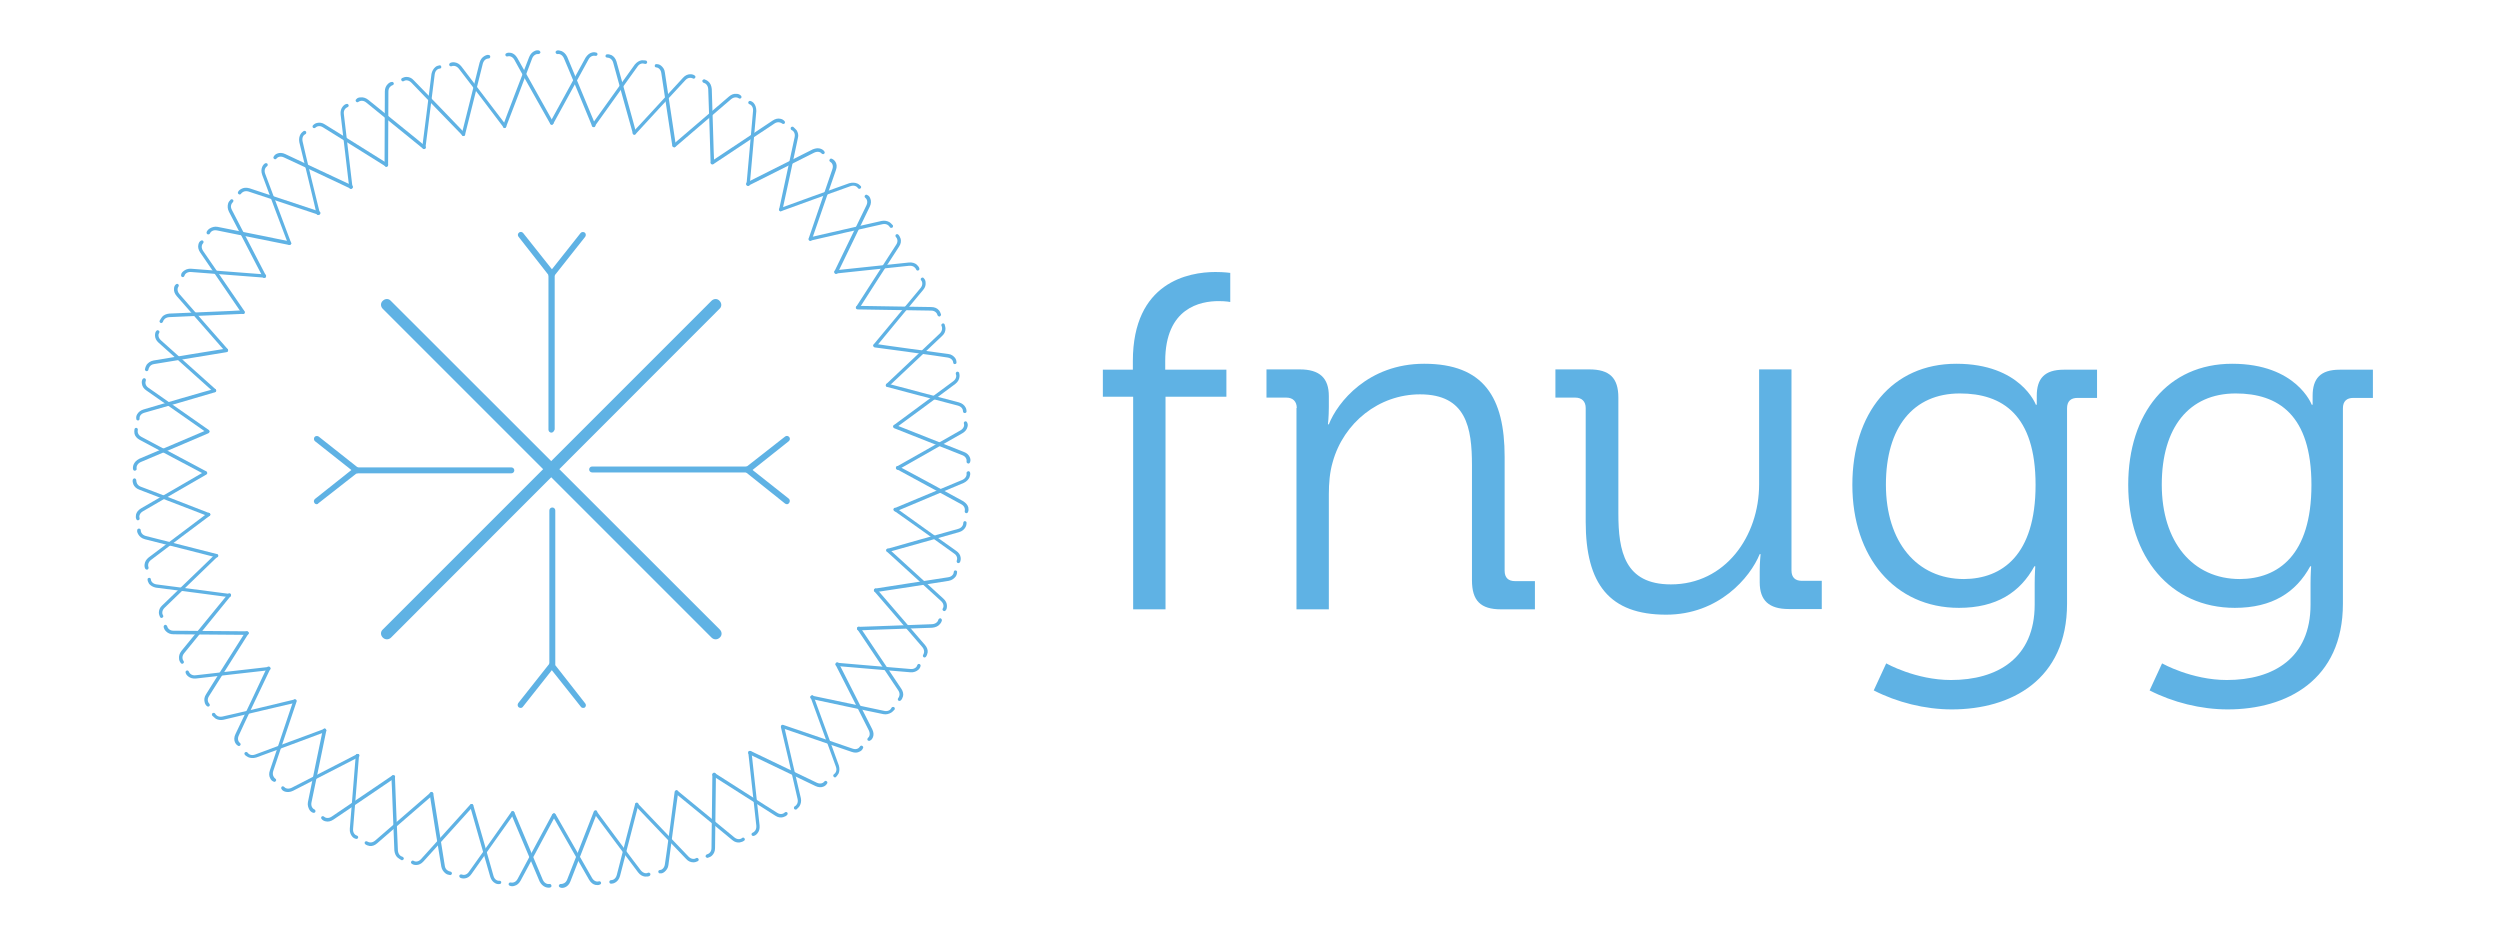 <?xml version="1.0" encoding="utf-8"?>
<!-- Generator: Adobe Illustrator 18.0.0, SVG Export Plug-In . SVG Version: 6.00 Build 0)  -->
<!DOCTYPE svg PUBLIC "-//W3C//DTD SVG 1.1//EN" "http://www.w3.org/Graphics/SVG/1.1/DTD/svg11.dtd">
<svg version="1.1" id="Layer_1" xmlns="http://www.w3.org/2000/svg" xmlns:xlink="http://www.w3.org/1999/xlink" x="0px" y="0px"
	 width="841.9px" height="313.9px" viewBox="0 0 841.9 313.9" enable-background="new 0 0 841.9 313.9" xml:space="preserve">
<g>
	<path fill="#5FB2E4" d="M381.5,133.6h-10.1v-9.1h10.1v-2.9c0-26.6,18.8-30,27.8-30c3,0,5,0.3,5,0.3v9.8c0,0-1.4-0.3-3.9-0.3
		c-6.1,0-18,2.2-18,20.2v2.9H413v9.1h-20.5v71.6h-10.9V133.6z"/>
	<path fill="#5FB2E4" d="M436.7,137.4c0-2.2-1.3-3.5-3.5-3.5h-6.7v-9.5h11.2c6.7,0,9.8,2.9,9.8,9v3.7c0,3.2-0.3,5.8-0.3,5.8h0.3
		c2.9-7.4,13.2-20.4,32.1-20.4c20.1,0,27.1,11.4,27.1,31.3v38.4c0,2.4,1.3,3.5,3.5,3.5h6.7v9.5h-11.4c-6.9,0-9.8-2.9-9.8-9.8v-38.7
		c0-12.7-1.9-23.9-17.5-23.9c-13.8,0-25.7,9.5-29.4,22.8c-1,3.4-1.3,7.1-1.3,10.9v38.7h-10.9V137.4z"/>
	<path fill="#5FB2E4" d="M534,137.4c0-2.2-1.3-3.5-3.5-3.5h-6.7v-9.5h11.4c6.9,0,9.8,2.9,9.8,9.5v39c0,12.7,2.1,23.9,17.7,23.9
		c18.3,0,29.7-16.2,29.7-33.7v-38.7h10.9v67.7c0,2.4,1.3,3.5,3.5,3.5h6.7v9.5h-11.1c-6.7,0-9.8-2.9-9.8-9v-3.7
		c0-3.2,0.3-5.8,0.3-5.8h-0.3c-3.2,7.9-13.8,20.4-31.5,20.4c-19.1,0-27.1-10.3-27.1-31.3V137.4z"/>
	<path fill="#5FB2E4" d="M658.8,122.5c21.7,0,26.8,13.8,26.8,13.8h0.3c0,0,0-1.4,0-3c0-5.8,2.6-8.8,9.1-8.8h11.2v9.5h-6.6
		c-2.2,0-3.5,1.1-3.5,3.5v65.8c0,25.7-18.9,35.6-38.8,35.6c-9.1,0-18.5-2.4-26.3-6.4l4.2-9.1c0,0,9.9,5.6,21.8,5.6
		c15.7,0,28.2-7.4,28.2-25.4v-7.1c0-3,0.2-5.8,0.2-5.8h-0.3c-4.8,8.8-12.8,14-25.4,14c-21.7,0-35.9-17.2-35.9-41.4
		S637.2,122.5,658.8,122.5z M685.5,163.3c0-23.6-11.2-30.8-25.5-30.8c-15.7,0-24.9,11.4-24.9,30.7c0,19.3,10.4,31.8,26.3,31.8
		C674.2,194.9,685.5,187,685.5,163.3z"/>
	<path fill="#5FB2E4" d="M751.7,122.5c21.7,0,26.8,13.8,26.8,13.8h0.3c0,0,0-1.4,0-3c0-5.8,2.6-8.8,9.1-8.8h11.2v9.5h-6.6
		c-2.2,0-3.5,1.1-3.5,3.5v65.8c0,25.7-18.9,35.6-38.8,35.6c-9.1,0-18.5-2.4-26.3-6.4l4.2-9.1c0,0,9.9,5.6,21.8,5.6
		c15.7,0,28.2-7.4,28.2-25.4v-7.1c0-3,0.2-5.8,0.2-5.8h-0.3c-4.8,8.8-12.8,14-25.4,14c-21.7,0-35.9-17.2-35.9-41.4
		S730.1,122.5,751.7,122.5z M778.4,163.3c0-23.6-11.2-30.8-25.5-30.8c-15.7,0-24.9,11.4-24.9,30.7c0,19.3,10.4,31.8,26.3,31.8
		C767.2,194.9,778.4,187,778.4,163.3z"/>
</g>
<g>
	<g>
		<g>
			<g>
				<path fill="#5FB2E4" d="M130.3,215.3c-0.5,0-1-0.2-1.4-0.6c-0.8-0.8-0.8-2,0-2.7l110.7-110.7c0.8-0.8,2-0.8,2.7,0
					c0.8,0.8,0.8,2,0,2.7L131.7,214.7C131.3,215.1,130.8,215.3,130.3,215.3z"/>
			</g>
			<g>
				<path fill="#5FB2E4" d="M241,215.3c-0.5,0-1-0.2-1.4-0.6L128.9,104c-0.8-0.8-0.8-2,0-2.7c0.8-0.8,2-0.8,2.7,0L242.4,212
					c0.8,0.8,0.8,2,0,2.7C242,215.1,241.5,215.3,241,215.3z"/>
			</g>
			<g>
				<g>
					<path fill="#5FB2E4" d="M185.7,145.7c-0.5,0-1-0.4-1-1V92.6l-10.1-12.9c-0.3-0.4-0.3-1,0.2-1.4c0.4-0.3,1-0.3,1.4,0.2
						l10.4,13.1c0.1,0.2,0.2,0.4,0.2,0.6v52.4C186.6,145.2,186.2,145.7,185.7,145.7z"/>
				</g>
				<g>
					<path fill="#5FB2E4" d="M185.7,93.5c-0.2,0-0.4-0.1-0.6-0.2c-0.4-0.3-0.5-0.9-0.2-1.4l10.6-13.4c0.3-0.4,0.9-0.5,1.4-0.2
						c0.4,0.3,0.5,0.9,0.2,1.4l-10.6,13.4C186.3,93.4,186,93.5,185.7,93.5z"/>
				</g>
			</g>
			<g>
				<g>
					<path fill="#5FB2E4" d="M196.4,238.4c-0.3,0-0.6-0.1-0.8-0.4l-10.4-13.1c-0.1-0.2-0.2-0.4-0.2-0.6v-52.4c0-0.5,0.4-1,1-1
						c0.5,0,1,0.4,1,1V224l10.1,12.9c0.3,0.4,0.3,1-0.2,1.4C196.8,238.3,196.6,238.4,196.4,238.4z"/>
				</g>
				<g>
					<path fill="#5FB2E4" d="M175.3,238.4c-0.2,0-0.4-0.1-0.6-0.2c-0.4-0.3-0.5-0.9-0.2-1.4l10.6-13.4c0.3-0.4,0.9-0.5,1.4-0.2
						c0.4,0.3,0.5,0.9,0.2,1.4L176.1,238C175.9,238.3,175.6,238.4,175.3,238.4z"/>
				</g>
			</g>
			<g>
				<g>
					<path fill="#5FB2E4" d="M106.7,169.8c-0.3,0-0.6-0.1-0.8-0.4c-0.3-0.4-0.3-1,0.2-1.4l13.1-10.4c0.2-0.1,0.4-0.2,0.6-0.2h52.4
						c0.5,0,1,0.4,1,1c0,0.5-0.4,1-1,1h-52.1l-12.9,10.1C107.1,169.7,106.9,169.8,106.7,169.8z"/>
				</g>
				<g>
					<path fill="#5FB2E4" d="M120.1,159.4c-0.2,0-0.4-0.1-0.6-0.2l-13.4-10.6c-0.4-0.3-0.5-0.9-0.2-1.4c0.3-0.4,0.9-0.5,1.4-0.2
						l13.4,10.6c0.4,0.3,0.5,0.9,0.2,1.4C120.7,159.3,120.4,159.4,120.1,159.4z"/>
				</g>
			</g>
			<g>
				<g>
					<path fill="#5FB2E4" d="M251.8,159.1h-52.4c-0.5,0-1-0.4-1-1c0-0.5,0.4-1,1-1h52.1l12.9-10.1c0.4-0.3,1-0.3,1.4,0.2
						c0.3,0.4,0.3,1-0.2,1.4l-13.1,10.4C252.3,159,252.1,159.1,251.8,159.1z"/>
				</g>
				<g>
					<path fill="#5FB2E4" d="M265,169.8c-0.2,0-0.4-0.1-0.6-0.2L251,158.9c-0.4-0.3-0.5-0.9-0.2-1.4c0.3-0.4,0.9-0.5,1.4-0.2
						l13.4,10.6c0.4,0.3,0.5,0.9,0.2,1.4C265.5,169.7,265.3,169.8,265,169.8z"/>
				</g>
			</g>
		</g>
		<g>
			<g>
				<g>
					<path fill="#5FB2E4" d="M172.1,17.8c0.8,0.2,1.5,0.7,2.1,1.7c0.8,1.4,12,21.4,12.1,21.6c0.2,0.3,0.1,0.6-0.2,0.8
						c-0.3,0.2-0.6,0.1-0.8-0.2c-0.1-0.2-11.4-20.2-12.1-21.6c-0.7-1.2-1.8-1.3-2.3-1.1c-0.3,0.1-0.6-0.1-0.7-0.4
						c-0.1-0.3,0.1-0.6,0.4-0.7C171,17.7,171.6,17.7,172.1,17.8z"/>
				</g>
				<g>
					<path fill="#5FB2E4" d="M199.3,17.7c-0.8,0.2-1.5,0.8-2.1,1.7c-0.8,1.4-11.8,21.5-11.9,21.7c-0.2,0.3-0.1,0.6,0.2,0.8
						c0.3,0.2,0.6,0.1,0.8-0.2c0.1-0.2,11.1-20.3,11.9-21.7c0.7-1.3,1.8-1.3,2.3-1.2c0.3,0.1,0.6-0.1,0.7-0.4
						c0.1-0.3-0.1-0.6-0.4-0.7C200.4,17.6,199.9,17.5,199.3,17.7z"/>
				</g>
			</g>
			<g>
				<g>
					<path fill="#5FB2E4" d="M189.1,17.2c0.7,0.3,1.4,0.9,1.9,1.9c0.6,1.5,9.4,22.7,9.5,22.9c0.1,0.3,0,0.6-0.3,0.8
						c-0.3,0.1-0.6,0-0.8-0.3c-0.1-0.2-8.8-21.4-9.5-22.9c-0.6-1.3-1.6-1.5-2.1-1.4c-0.3,0.1-0.6-0.2-0.7-0.5
						c-0.1-0.3,0.2-0.6,0.5-0.7C188,16.9,188.5,17,189.1,17.2z"/>
				</g>
				<g>
					<path fill="#5FB2E4" d="M216.1,20.3c-0.8,0.1-1.6,0.6-2.3,1.4c-0.9,1.3-14.3,19.9-14.4,20.1c-0.2,0.3-0.1,0.6,0.1,0.8
						c0.3,0.2,0.6,0.1,0.8-0.1c0.1-0.2,13.5-18.8,14.4-20.1c0.8-1.2,1.9-1.1,2.4-0.9c0.3,0.1,0.6,0,0.8-0.3c0.1-0.3,0-0.6-0.3-0.8
						C217.2,20.3,216.6,20.3,216.1,20.3z"/>
				</g>
			</g>
			<g>
				<g>
					<path fill="#5FB2E4" d="M206,18.6c0.7,0.4,1.3,1.1,1.6,2.1c0.4,1.5,6.6,23.6,6.6,23.9c0.1,0.3-0.1,0.6-0.4,0.7
						c-0.3,0.1-0.6-0.1-0.7-0.4c-0.1-0.2-6.2-22.3-6.6-23.8c-0.4-1.4-1.5-1.7-2-1.7c-0.3,0-0.6-0.2-0.6-0.5c0-0.3,0.2-0.6,0.5-0.6
						C204.9,18.2,205.5,18.4,206,18.6z"/>
				</g>
				<g>
					<path fill="#5FB2E4" d="M232.4,25c-0.8,0-1.7,0.4-2.4,1.2c-1.1,1.2-16.6,18.1-16.8,18.2c-0.2,0.2-0.2,0.6,0,0.8
						c0.2,0.2,0.6,0.2,0.8,0c0.2-0.2,15.7-17.1,16.8-18.2c1-1.1,2.1-0.8,2.5-0.6c0.3,0.2,0.6,0.1,0.8-0.2c0.2-0.3,0.1-0.6-0.2-0.8
						C233.5,25.1,233,25,232.4,25z"/>
				</g>
			</g>
			<g>
				<g>
					<path fill="#5FB2E4" d="M222.6,22.1c0.6,0.5,1.2,1.2,1.3,2.3c0.2,1.6,3.7,24.2,3.7,24.5c0,0.3-0.2,0.6-0.5,0.7
						c-0.3,0-0.6-0.2-0.7-0.5c0-0.2-3.5-22.9-3.7-24.5c-0.2-1.4-1.2-1.9-1.7-1.9c-0.3,0-0.6-0.3-0.5-0.6c0-0.3,0.3-0.6,0.6-0.5
						C221.6,21.6,222.1,21.7,222.6,22.1z"/>
				</g>
				<g>
					<path fill="#5FB2E4" d="M248,31.6c-0.8-0.1-1.7,0.2-2.5,0.9c-1.2,1-18.6,15.9-18.8,16.1c-0.2,0.2-0.3,0.6-0.1,0.8
						c0.2,0.2,0.6,0.3,0.8,0.1c0.2-0.2,17.6-15.1,18.8-16.1c1.1-0.9,2.2-0.6,2.6-0.3c0.3,0.2,0.6,0.1,0.8-0.1
						c0.2-0.3,0.1-0.6-0.1-0.8C249.1,31.8,248.6,31.6,248,31.6z"/>
				</g>
			</g>
			<g>
				<g>
					<path fill="#5FB2E4" d="M238.6,27.5c0.6,0.5,1,1.4,1.1,2.5c0.1,1.6,0.7,24.5,0.8,24.7c0,0.3-0.2,0.6-0.6,0.6
						c-0.3,0-0.6-0.2-0.6-0.6c0-0.2-0.7-23.2-0.8-24.7c-0.1-1.4-1-2-1.5-2.1c-0.3-0.1-0.5-0.4-0.5-0.7c0.1-0.3,0.4-0.5,0.7-0.5
						C237.7,26.9,238.2,27.1,238.6,27.5z"/>
				</g>
				<g>
					<path fill="#5FB2E4" d="M262.8,40c-0.8-0.2-1.7,0-2.6,0.6c-1.3,0.9-20.4,13.6-20.6,13.7c-0.3,0.2-0.3,0.5-0.2,0.8
						c0.2,0.3,0.5,0.3,0.8,0.2c0.2-0.1,19.3-12.8,20.6-13.7c1.2-0.8,2.2-0.3,2.6,0c0.2,0.2,0.6,0.2,0.8,0c0.2-0.2,0.2-0.6,0-0.8
						C263.8,40.3,263.3,40.1,262.8,40z"/>
				</g>
			</g>
			<g>
				<g>
					<path fill="#5FB2E4" d="M253.9,34.8c0.5,0.6,0.8,1.5,0.8,2.6c-0.1,1.6-2.2,24.4-2.2,24.7c0,0.3-0.3,0.6-0.6,0.5
						c-0.3,0-0.6-0.3-0.5-0.6c0-0.2,2.1-23.1,2.2-24.7c0.1-1.4-0.8-2.1-1.2-2.2c-0.3-0.1-0.5-0.4-0.4-0.7c0.1-0.3,0.4-0.5,0.7-0.4
						C253.1,34.1,253.6,34.4,253.9,34.8z"/>
				</g>
				<g>
					<path fill="#5FB2E4" d="M276.4,50.1c-0.8-0.3-1.7-0.2-2.7,0.2c-1.4,0.7-21.9,11-22.1,11.1c-0.3,0.1-0.4,0.5-0.3,0.8
						c0.1,0.3,0.5,0.4,0.8,0.3c0.2-0.1,20.7-10.4,22.1-11.1c1.3-0.6,2.2-0.1,2.5,0.3c0.2,0.2,0.6,0.3,0.8,0.1
						c0.3-0.2,0.3-0.6,0.1-0.8C277.4,50.6,276.9,50.3,276.4,50.1z"/>
				</g>
			</g>
			<g>
				<g>
					<path fill="#5FB2E4" d="M268.3,43.9c0.4,0.7,0.7,1.6,0.4,2.6c-0.3,1.6-5.1,24-5.2,24.2c-0.1,0.3-0.4,0.5-0.7,0.4
						c-0.3-0.1-0.5-0.4-0.4-0.7c0-0.2,4.9-22.7,5.2-24.2c0.3-1.4-0.5-2.2-1-2.4c-0.3-0.1-0.4-0.5-0.3-0.8c0.1-0.3,0.5-0.4,0.8-0.3
						C267.5,43.1,267.9,43.4,268.3,43.9z"/>
				</g>
				<g>
					<path fill="#5FB2E4" d="M288.7,61.8c-0.7-0.3-1.6-0.4-2.7-0.1c-1.5,0.5-23.1,8.3-23.3,8.4c-0.3,0.1-0.5,0.4-0.3,0.7
						c0.1,0.3,0.4,0.5,0.7,0.3c0.2-0.1,21.8-7.9,23.3-8.4c1.4-0.5,2.2,0.2,2.5,0.6c0.2,0.3,0.5,0.4,0.8,0.2c0.3-0.2,0.4-0.5,0.2-0.8
						C289.6,62.4,289.2,62,288.7,61.8z"/>
				</g>
			</g>
			<g>
				<g>
					<path fill="#5FB2E4" d="M281.4,54.6c0.4,0.7,0.5,1.6,0.1,2.7c-0.5,1.5-8,23.2-8.1,23.4c-0.1,0.3-0.4,0.5-0.7,0.4
						c-0.3-0.1-0.5-0.4-0.4-0.7c0.1-0.2,7.5-21.9,8-23.4c0.5-1.4-0.2-2.2-0.7-2.5c-0.3-0.2-0.4-0.5-0.2-0.8c0.2-0.3,0.5-0.4,0.8-0.2
						C280.7,53.7,281.1,54.1,281.4,54.6z"/>
				</g>
				<g>
					<path fill="#5FB2E4" d="M299.5,74.8c-0.7-0.4-1.6-0.6-2.6-0.4c-1.6,0.3-23.9,5.5-24.1,5.5c-0.3,0.1-0.5,0.4-0.4,0.7
						c0.1,0.3,0.4,0.5,0.7,0.4c0.2-0.1,22.6-5.2,24.1-5.5c1.4-0.3,2.2,0.5,2.4,0.9c0.1,0.3,0.5,0.4,0.8,0.3c0.3-0.1,0.4-0.5,0.3-0.8
						C300.4,75.6,300,75.1,299.5,74.8z"/>
				</g>
			</g>
			<g>
				<g>
					<path fill="#5FB2E4" d="M293.1,66.9c0.3,0.7,0.3,1.7-0.2,2.7c-0.7,1.4-10.7,22.1-10.8,22.3c-0.1,0.3-0.5,0.4-0.8,0.3
						c-0.3-0.1-0.4-0.5-0.3-0.8c0.1-0.2,10.1-20.8,10.8-22.3c0.6-1.3,0-2.2-0.4-2.5c-0.3-0.2-0.3-0.6-0.1-0.8
						c0.2-0.3,0.6-0.3,0.8-0.1C292.6,65.9,292.9,66.3,293.1,66.9z"/>
				</g>
				<g>
					<path fill="#5FB2E4" d="M308.7,89.1c-0.6-0.5-1.5-0.8-2.6-0.7c-1.6,0.2-24.4,2.6-24.6,2.6c-0.3,0-0.6,0.3-0.5,0.6
						c0,0.3,0.3,0.5,0.6,0.5c0.2,0,23-2.4,24.6-2.6c1.4-0.1,2.1,0.7,2.3,1.2c0.1,0.3,0.4,0.5,0.7,0.4c0.3-0.1,0.5-0.4,0.4-0.7
						C309.5,89.9,309.1,89.5,308.7,89.1z"/>
				</g>
			</g>
			<g>
				<g>
					<path fill="#5FB2E4" d="M303.3,80.4c0.2,0.8,0.1,1.7-0.5,2.6c-0.9,1.3-13.3,20.6-13.4,20.8c-0.2,0.3-0.5,0.3-0.8,0.2
						c-0.3-0.2-0.3-0.5-0.2-0.8c0.1-0.2,12.6-19.5,13.4-20.8c0.8-1.2,0.3-2.2-0.1-2.6c-0.2-0.2-0.2-0.6,0-0.8c0.2-0.2,0.6-0.2,0.8,0
						C302.9,79.4,303.1,79.9,303.3,80.4z"/>
				</g>
				<g>
					<path fill="#5FB2E4" d="M316.1,104.4c-0.5-0.6-1.4-1-2.5-1c-1.6,0-24.5-0.4-24.8-0.4c-0.3,0-0.6,0.3-0.6,0.6
						c0,0.3,0.3,0.6,0.6,0.6c0.2,0,23.2,0.4,24.8,0.4c1.4,0,2,1,2.1,1.5c0.1,0.3,0.4,0.5,0.7,0.5c0.3-0.1,0.5-0.4,0.5-0.7
						C316.7,105.3,316.5,104.8,316.1,104.4z"/>
				</g>
			</g>
			<g>
				<g>
					<path fill="#5FB2E4" d="M311.7,95.1c0.1,0.8-0.1,1.7-0.8,2.5c-1,1.2-15.7,18.9-15.8,19.1c-0.2,0.2-0.6,0.3-0.8,0.1
						c-0.2-0.2-0.3-0.6-0.1-0.8c0.2-0.2,14.8-17.8,15.8-19c0.9-1.1,0.6-2.2,0.2-2.6c-0.2-0.2-0.2-0.6,0.1-0.8
						c0.3-0.2,0.6-0.2,0.8,0.1C311.5,94.1,311.7,94.6,311.7,95.1z"/>
				</g>
				<g>
					<path fill="#5FB2E4" d="M321.6,120.5c-0.5-0.6-1.2-1.2-2.3-1.3c-1.6-0.2-24.3-3.3-24.5-3.4c-0.3,0-0.6,0.2-0.7,0.5
						c0,0.3,0.2,0.6,0.5,0.7c0.2,0,23,3.1,24.5,3.4c1.4,0.2,1.9,1.2,1.9,1.7c0,0.3,0.3,0.6,0.6,0.5c0.3,0,0.6-0.3,0.5-0.6
						C322.1,121.4,321.9,120.9,321.6,120.5z"/>
				</g>
			</g>
			<g>
				<g>
					<path fill="#5FB2E4" d="M318.4,110.7c0,0.8-0.3,1.7-1.1,2.4c-1.1,1.1-17.8,16.8-18,17c-0.2,0.2-0.6,0.2-0.8,0
						c-0.2-0.2-0.2-0.6,0-0.8c0.2-0.2,16.8-15.9,18-17c1-1,0.8-2.1,0.6-2.5c-0.2-0.3-0.1-0.6,0.2-0.8c0.3-0.2,0.6-0.1,0.8,0.2
						C318.2,109.6,318.4,110.2,318.4,110.7z"/>
				</g>
				<g>
					<path fill="#5FB2E4" d="M325.1,137.1c-0.4-0.7-1.1-1.3-2.2-1.6c-1.5-0.4-23.7-6.2-23.9-6.3c-0.3-0.1-0.6,0.1-0.7,0.4
						c-0.1,0.3,0.1,0.6,0.4,0.7c0.2,0.1,22.4,5.9,23.9,6.3c1.4,0.4,1.7,1.4,1.7,1.9c0,0.3,0.2,0.6,0.6,0.6c0.3,0,0.6-0.2,0.6-0.6
						C325.5,138.1,325.4,137.6,325.1,137.1z"/>
				</g>
			</g>
			<g>
				<g>
					<path fill="#5FB2E4" d="M323.1,127c-0.1,0.8-0.5,1.6-1.4,2.3c-1.3,1-19.7,14.6-19.9,14.7c-0.3,0.2-0.6,0.1-0.8-0.1
						c-0.2-0.3-0.1-0.6,0.1-0.8c0.2-0.1,18.6-13.8,19.9-14.7c1.2-0.9,1.1-2,0.9-2.4c-0.1-0.3,0-0.6,0.3-0.8c0.3-0.1,0.6,0,0.8,0.3
						C323.1,125.9,323.2,126.5,323.1,127z"/>
				</g>
				<g>
					<path fill="#5FB2E4" d="M326.6,154c-0.3-0.7-0.9-1.4-2-1.8c-1.5-0.6-22.8-9-23-9.1c-0.3-0.1-0.6,0-0.8,0.3
						c-0.1,0.3,0,0.6,0.3,0.8c0.2,0.1,21.5,8.5,23,9.1c1.3,0.5,1.5,1.6,1.4,2.1c-0.1,0.3,0.2,0.6,0.5,0.7c0.3,0.1,0.6-0.2,0.7-0.5
						C326.9,155,326.8,154.5,326.6,154z"/>
				</g>
			</g>
			<g>
				<g>
					<path fill="#5FB2E4" d="M325.8,143.8c-0.2,0.8-0.7,1.5-1.7,2.1c-1.4,0.8-21.3,12.1-21.5,12.2c-0.3,0.2-0.6,0.1-0.8-0.2
						c-0.2-0.3-0.1-0.6,0.2-0.8c0.2-0.1,20.2-11.4,21.5-12.2c1.2-0.7,1.3-1.8,1.1-2.3c-0.1-0.3,0.1-0.6,0.4-0.7
						c0.3-0.1,0.6,0.1,0.7,0.4C325.9,142.7,326,143.2,325.8,143.8z"/>
				</g>
				<g>
					<path fill="#5FB2E4" d="M326.1,170.9c-0.2-0.8-0.8-1.5-1.7-2.1c-1.4-0.8-21.5-11.7-21.8-11.8c-0.3-0.2-0.6,0-0.8,0.2
						c-0.2,0.3,0,0.6,0.2,0.8c0.2,0.1,20.4,11.1,21.7,11.8c1.3,0.7,1.3,1.8,1.2,2.3c-0.1,0.3,0.1,0.6,0.4,0.7
						c0.3,0.1,0.6-0.1,0.7-0.4C326.2,172,326.2,171.5,326.1,170.9z"/>
				</g>
			</g>
			<g>
				<g>
					<path fill="#5FB2E4" d="M326.5,160.7c-0.3,0.7-0.9,1.4-1.9,1.9c-1.5,0.6-22.6,9.5-22.8,9.6c-0.3,0.1-0.6,0-0.8-0.3
						c-0.1-0.3,0-0.6,0.3-0.8c0.2-0.1,21.4-8.9,22.8-9.5c1.3-0.6,1.5-1.7,1.4-2.2c-0.1-0.3,0.2-0.6,0.5-0.7c0.3-0.1,0.6,0.1,0.7,0.5
						C326.8,159.6,326.7,160.2,326.5,160.7z"/>
				</g>
				<g>
					<path fill="#5FB2E4" d="M323.5,187.7c-0.1-0.8-0.6-1.6-1.5-2.2c-1.3-0.9-20-14.2-20.2-14.4c-0.3-0.2-0.6-0.1-0.8,0.1
						c-0.2,0.3-0.1,0.6,0.1,0.8c0.2,0.1,18.9,13.4,20.2,14.4c1.2,0.8,1.1,1.9,0.9,2.4c-0.1,0.3,0,0.6,0.3,0.8c0.3,0.1,0.6,0,0.8-0.3
						C323.5,188.8,323.6,188.3,323.5,187.7z"/>
				</g>
			</g>
			<g>
				<g>
					<path fill="#5FB2E4" d="M325.1,177.6c-0.4,0.7-1.1,1.3-2.1,1.6c-1.5,0.4-23.6,6.7-23.8,6.7c-0.3,0.1-0.6-0.1-0.7-0.4
						c-0.1-0.3,0.1-0.6,0.4-0.7c0.2-0.1,22.3-6.3,23.8-6.7c1.4-0.4,1.7-1.5,1.7-2c0-0.3,0.2-0.6,0.5-0.6c0.3,0,0.6,0.2,0.6,0.5
						C325.5,176.6,325.4,177.1,325.1,177.6z"/>
				</g>
				<g>
					<path fill="#5FB2E4" d="M318.9,204c0-0.8-0.4-1.7-1.2-2.4c-1.2-1.1-18.1-16.5-18.3-16.7c-0.2-0.2-0.6-0.2-0.8,0
						c-0.2,0.2-0.2,0.6,0,0.8c0.2,0.2,17.1,15.6,18.3,16.7c1.1,1,0.9,2.1,0.6,2.5c-0.2,0.3-0.1,0.6,0.2,0.8c0.3,0.2,0.6,0.1,0.8-0.2
						C318.8,205.2,318.9,204.6,318.9,204z"/>
				</g>
			</g>
			<g>
				<g>
					<path fill="#5FB2E4" d="M321.8,194.2c-0.5,0.6-1.2,1.2-2.3,1.4c-1.6,0.3-24.2,3.8-24.5,3.8c-0.3,0-0.6-0.2-0.7-0.5
						c0-0.3,0.2-0.6,0.5-0.7c0.2,0,22.9-3.6,24.5-3.8c1.4-0.2,1.9-1.2,1.9-1.8c0-0.3,0.3-0.6,0.6-0.5c0.3,0,0.6,0.3,0.5,0.6
						C322.3,193.2,322.1,193.8,321.8,194.2z"/>
				</g>
				<g>
					<path fill="#5FB2E4" d="M312.4,219.7c0.1-0.8-0.2-1.7-0.9-2.5c-1-1.2-16-18.6-16.2-18.8c-0.2-0.2-0.6-0.3-0.8-0.1
						c-0.2,0.2-0.3,0.6-0.1,0.8c0.2,0.2,15.1,17.5,16.2,18.8c0.9,1.1,0.6,2.1,0.3,2.6c-0.2,0.3-0.1,0.6,0.1,0.8
						c0.3,0.2,0.6,0.1,0.8-0.1C312.1,220.8,312.3,220.3,312.4,219.7z"/>
				</g>
			</g>
			<g>
				<g>
					<path fill="#5FB2E4" d="M316.4,210.3c-0.5,0.6-1.4,1-2.5,1.1c-1.6,0.1-24.5,0.8-24.7,0.9c-0.3,0-0.6-0.2-0.6-0.6
						c0-0.3,0.2-0.6,0.6-0.6c0.2,0,23.2-0.8,24.7-0.9c1.4-0.1,2-1,2.1-1.5c0.1-0.3,0.4-0.5,0.7-0.5c0.3,0.1,0.5,0.4,0.5,0.7
						C317.1,209.4,316.8,209.9,316.4,210.3z"/>
				</g>
				<g>
					<path fill="#5FB2E4" d="M304.1,234.5c0.2-0.8,0-1.7-0.6-2.6c-0.9-1.3-13.7-20.4-13.8-20.6c-0.2-0.3-0.5-0.3-0.8-0.2
						c-0.3,0.2-0.3,0.5-0.2,0.8c0.1,0.2,12.9,19.2,13.8,20.6c0.8,1.2,0.3,2.2,0,2.6c-0.2,0.2-0.2,0.6,0,0.8c0.2,0.2,0.6,0.2,0.8,0
						C303.7,235.6,303.9,235.1,304.1,234.5z"/>
				</g>
			</g>
			<g>
				<g>
					<path fill="#5FB2E4" d="M309.2,225.6c-0.6,0.5-1.5,0.9-2.6,0.8c-1.6-0.1-24.4-2.1-24.7-2.1c-0.3,0-0.6-0.3-0.5-0.6
						c0-0.3,0.3-0.6,0.6-0.5c0.2,0,23.1,2,24.7,2.1c1.4,0.1,2.1-0.8,2.2-1.3c0.1-0.3,0.4-0.5,0.7-0.4c0.3,0.1,0.5,0.4,0.4,0.7
						C309.9,224.8,309.6,225.3,309.2,225.6z"/>
				</g>
				<g>
					<path fill="#5FB2E4" d="M294,248.2c0.3-0.8,0.2-1.7-0.3-2.7c-0.7-1.4-11.1-21.9-11.2-22.1c-0.1-0.3-0.5-0.4-0.8-0.3
						c-0.3,0.1-0.4,0.5-0.3,0.8c0.1,0.2,10.5,20.6,11.2,22.1c0.6,1.3,0.1,2.2-0.3,2.5c-0.2,0.2-0.3,0.6-0.1,0.8
						c0.2,0.2,0.6,0.3,0.8,0.1C293.5,249.2,293.8,248.7,294,248.2z"/>
				</g>
			</g>
			<g>
				<g>
					<path fill="#5FB2E4" d="M300.1,240c-0.7,0.4-1.6,0.7-2.6,0.5c-1.6-0.3-24-5-24.2-5.1c-0.3-0.1-0.5-0.4-0.4-0.7
						c0.1-0.3,0.4-0.5,0.7-0.4c0.2,0,22.7,4.8,24.2,5.1c1.4,0.3,2.2-0.5,2.4-1c0.1-0.3,0.5-0.4,0.8-0.3c0.3,0.1,0.4,0.5,0.3,0.8
						C301,239.2,300.6,239.7,300.1,240z"/>
				</g>
				<g>
					<path fill="#5FB2E4" d="M282.4,260.5c0.3-0.7,0.4-1.6,0.1-2.7c-0.5-1.5-8.4-23-8.5-23.3c-0.1-0.3-0.4-0.5-0.7-0.3
						c-0.3,0.1-0.5,0.4-0.3,0.7c0.1,0.2,7.9,21.8,8.5,23.3c0.5,1.4-0.2,2.2-0.6,2.5c-0.3,0.2-0.4,0.5-0.2,0.8
						c0.2,0.3,0.5,0.4,0.8,0.2C281.7,261.5,282.1,261,282.4,260.5z"/>
				</g>
			</g>
			<g>
				<g>
					<path fill="#5FB2E4" d="M289.5,253.1c-0.7,0.4-1.6,0.5-2.7,0.1c-1.5-0.5-23.2-7.9-23.4-8c-0.3-0.1-0.5-0.4-0.4-0.7
						c0.1-0.3,0.4-0.5,0.7-0.4c0.2,0.1,21.9,7.5,23.4,8c1.4,0.5,2.2-0.2,2.5-0.7c0.2-0.3,0.5-0.4,0.8-0.2c0.3,0.2,0.4,0.5,0.2,0.8
						C290.4,252.5,290,252.9,289.5,253.1z"/>
				</g>
				<g>
					<path fill="#5FB2E4" d="M269.3,271.4c0.4-0.7,0.6-1.6,0.4-2.6c-0.4-1.6-5.6-23.9-5.6-24.1c-0.1-0.3-0.4-0.5-0.7-0.4
						c-0.3,0.1-0.5,0.4-0.4,0.7c0.1,0.2,5.3,22.6,5.6,24.1c0.3,1.4-0.5,2.2-0.9,2.4c-0.3,0.1-0.4,0.5-0.3,0.8
						c0.1,0.3,0.5,0.4,0.8,0.3C268.6,272.2,269,271.9,269.3,271.4z"/>
				</g>
			</g>
			<g>
				<g>
					<path fill="#5FB2E4" d="M277.3,264.9c-0.7,0.3-1.7,0.3-2.7-0.2c-1.4-0.7-22.1-10.6-22.3-10.7c-0.3-0.1-0.4-0.5-0.3-0.8
						c0.1-0.3,0.5-0.4,0.8-0.3c0.2,0.1,20.9,10,22.3,10.7c1.3,0.6,2.2,0,2.5-0.4c0.2-0.3,0.6-0.3,0.8-0.1c0.3,0.2,0.3,0.6,0.1,0.8
						C278.2,264.4,277.8,264.7,277.3,264.9z"/>
				</g>
				<g>
					<path fill="#5FB2E4" d="M255.1,280.6c0.5-0.6,0.8-1.5,0.7-2.6c-0.2-1.6-2.7-24.4-2.7-24.6c0-0.3-0.3-0.5-0.6-0.5
						c-0.3,0-0.5,0.3-0.5,0.6c0,0.2,2.5,23,2.7,24.6c0.1,1.4-0.7,2.1-1.2,2.3c-0.3,0.1-0.5,0.4-0.4,0.7c0.1,0.3,0.4,0.5,0.7,0.4
						C254.3,281.4,254.7,281.1,255.1,280.6z"/>
				</g>
			</g>
			<g>
				<g>
					<path fill="#5FB2E4" d="M263.7,275.2c-0.8,0.2-1.7,0.1-2.6-0.5c-1.3-0.8-20.7-13.2-20.9-13.3c-0.3-0.2-0.4-0.5-0.2-0.8
						c0.2-0.3,0.5-0.3,0.8-0.2c0.2,0.1,19.5,12.5,20.9,13.3c1.2,0.8,2.2,0.3,2.6-0.1c0.2-0.2,0.6-0.2,0.8,0c0.2,0.2,0.2,0.6,0,0.8
						C264.8,274.8,264.3,275,263.7,275.2z"/>
				</g>
				<g>
					<path fill="#5FB2E4" d="M239.8,288.1c0.6-0.6,1-1.4,1-2.5c0-1.6,0.3-24.5,0.3-24.8c0-0.3-0.3-0.6-0.6-0.6
						c-0.3,0-0.6,0.3-0.6,0.6c0,0.2-0.3,23.2-0.3,24.8c0,1.4-1,2-1.5,2.1c-0.3,0.1-0.5,0.4-0.5,0.7c0.1,0.3,0.4,0.5,0.7,0.5
						C238.9,288.7,239.4,288.5,239.8,288.1z"/>
				</g>
			</g>
			<g>
				<g>
					<path fill="#5FB2E4" d="M249.1,283.7c-0.8,0.1-1.7-0.1-2.5-0.8c-1.2-1-18.9-15.6-19.1-15.7c-0.2-0.2-0.3-0.6-0.1-0.8
						c0.2-0.2,0.6-0.3,0.8-0.1c0.2,0.2,17.9,14.7,19.1,15.7c1.1,0.9,2.2,0.6,2.6,0.2c0.2-0.2,0.6-0.2,0.8,0.1
						c0.2,0.3,0.2,0.6-0.1,0.8C250.2,283.4,249.7,283.6,249.1,283.7z"/>
				</g>
				<g>
					<path fill="#5FB2E4" d="M223.8,293.6c0.6-0.5,1.2-1.3,1.3-2.3c0.2-1.6,3.2-24.3,3.3-24.5c0-0.3-0.2-0.6-0.5-0.7
						c-0.3,0-0.6,0.2-0.7,0.5c0,0.2-3,23-3.3,24.5c-0.2,1.4-1.2,1.9-1.7,1.9c-0.3,0-0.6,0.3-0.5,0.6c0,0.3,0.3,0.6,0.6,0.5
						C222.8,294.2,223.3,294,223.8,293.6z"/>
				</g>
			</g>
			<g>
				<g>
					<path fill="#5FB2E4" d="M233.5,290.4c-0.8,0-1.7-0.3-2.4-1.1c-1.1-1.1-16.9-17.7-17.1-17.9c-0.2-0.2-0.2-0.6,0-0.8
						c0.2-0.2,0.6-0.2,0.8,0c0.2,0.2,16,16.8,17.1,17.9c1,1,2.1,0.8,2.5,0.5c0.3-0.2,0.6-0.1,0.8,0.2c0.2,0.3,0.1,0.6-0.2,0.8
						C234.6,290.2,234.1,290.4,233.5,290.4z"/>
				</g>
				<g>
					<path fill="#5FB2E4" d="M207.2,297.2c0.7-0.4,1.3-1.1,1.6-2.2c0.4-1.5,6.1-23.7,6.2-24c0.1-0.3-0.1-0.6-0.4-0.7
						c-0.3-0.1-0.6,0.1-0.7,0.4c-0.1,0.2-5.8,22.4-6.2,24c-0.4,1.4-1.4,1.7-1.9,1.7c-0.3,0-0.6,0.2-0.6,0.6c0,0.3,0.2,0.6,0.6,0.6
						C206.2,297.6,206.7,297.5,207.2,297.2z"/>
				</g>
			</g>
			<g>
				<g>
					<path fill="#5FB2E4" d="M217.2,295.2c-0.8-0.1-1.6-0.5-2.3-1.4c-1-1.3-14.7-19.6-14.8-19.8c-0.2-0.3-0.1-0.6,0.1-0.8
						c0.3-0.2,0.6-0.1,0.8,0.1c0.1,0.2,13.8,18.6,14.8,19.8c0.9,1.1,2,1.1,2.4,0.8c0.3-0.1,0.6,0,0.8,0.3c0.1,0.3,0,0.6-0.3,0.8
						C218.4,295.2,217.8,295.2,217.2,295.2z"/>
				</g>
				<g>
					<path fill="#5FB2E4" d="M190.3,298.8c0.7-0.3,1.4-0.9,1.8-2c0.6-1.5,8.9-22.8,9-23.1c0.1-0.3,0-0.6-0.3-0.8
						c-0.3-0.1-0.6,0-0.8,0.3c-0.1,0.2-8.4,21.6-9,23c-0.5,1.3-1.6,1.5-2.1,1.5c-0.3-0.1-0.6,0.2-0.7,0.5c-0.1,0.3,0.2,0.6,0.5,0.7
						C189.2,299.1,189.8,299,190.3,298.8z"/>
				</g>
			</g>
			<g>
				<g>
					<path fill="#5FB2E4" d="M200.5,298c-0.8-0.2-1.5-0.7-2.1-1.7c-0.8-1.4-12.2-21.3-12.3-21.5c-0.2-0.3-0.1-0.6,0.2-0.8
						c0.3-0.2,0.6-0.1,0.8,0.2c0.1,0.2,11.5,20.1,12.3,21.5c0.7,1.2,1.8,1.3,2.3,1.1c0.3-0.1,0.6,0.1,0.7,0.4
						c0.1,0.3-0.1,0.6-0.4,0.7C201.6,298.1,201.1,298.1,200.5,298z"/>
				</g>
				<g>
					<path fill="#5FB2E4" d="M173.3,298.3c0.8-0.2,1.5-0.8,2-1.7c0.8-1.4,11.6-21.6,11.7-21.8c0.2-0.3,0-0.6-0.2-0.8
						c-0.3-0.2-0.6,0-0.8,0.2c-0.1,0.2-11,20.4-11.7,21.8c-0.7,1.3-1.8,1.3-2.3,1.2c-0.3-0.1-0.6,0.1-0.7,0.4
						c-0.1,0.3,0.1,0.6,0.4,0.7C172.2,298.5,172.8,298.5,173.3,298.3z"/>
				</g>
			</g>
			<g>
				<g>
					<path fill="#5FB2E4" d="M183.6,298.7c-0.7-0.3-1.4-0.9-1.9-1.9c-0.6-1.5-9.6-22.6-9.6-22.8c-0.1-0.3,0-0.6,0.3-0.8
						c0.3-0.1,0.6,0,0.8,0.3c0.1,0.2,9,21.3,9.6,22.8c0.6,1.3,1.7,1.5,2.2,1.4c0.3-0.1,0.6,0.1,0.7,0.5c0.1,0.3-0.1,0.6-0.5,0.7
						C184.7,299,184.1,298.9,183.6,298.7z"/>
				</g>
				<g>
					<path fill="#5FB2E4" d="M156.6,295.8c0.8-0.1,1.6-0.6,2.2-1.5c0.9-1.3,14.1-20,14.3-20.2c0.2-0.3,0.1-0.6-0.1-0.8
						c-0.3-0.2-0.6-0.1-0.8,0.1c-0.1,0.2-13.3,18.9-14.3,20.2c-0.8,1.2-1.9,1.1-2.4,0.9c-0.3-0.1-0.6,0-0.8,0.3
						c-0.1,0.3,0,0.6,0.3,0.8C155.4,295.8,156,295.9,156.6,295.8z"/>
				</g>
			</g>
			<g>
				<g>
					<path fill="#5FB2E4" d="M166.7,297.4c-0.7-0.4-1.3-1.1-1.6-2.1c-0.4-1.5-6.8-23.6-6.8-23.8c-0.1-0.3,0.1-0.6,0.4-0.7
						c0.3-0.1,0.6,0.1,0.7,0.4c0.1,0.2,6.4,22.3,6.8,23.8c0.4,1.4,1.5,1.7,2,1.6c0.3,0,0.6,0.2,0.6,0.5c0,0.3-0.2,0.6-0.5,0.6
						C167.7,297.8,167.2,297.7,166.7,297.4z"/>
				</g>
				<g>
					<path fill="#5FB2E4" d="M140.2,291.3c0.8,0,1.7-0.4,2.4-1.2c1.1-1.2,16.4-18.2,16.6-18.4c0.2-0.2,0.2-0.6,0-0.8
						c-0.2-0.2-0.6-0.2-0.8,0c-0.2,0.2-15.5,17.2-16.6,18.4c-1,1.1-2.1,0.9-2.5,0.6c-0.3-0.2-0.6-0.1-0.8,0.2
						c-0.2,0.3-0.1,0.6,0.2,0.8C139.1,291.2,139.6,291.3,140.2,291.3z"/>
				</g>
			</g>
			<g>
				<g>
					<path fill="#5FB2E4" d="M150,294.1c-0.6-0.5-1.2-1.2-1.4-2.3c-0.3-1.6-3.9-24.2-3.9-24.4c-0.1-0.3,0.2-0.6,0.5-0.7
						c0.3-0.1,0.6,0.2,0.7,0.5c0,0.2,3.7,22.9,3.9,24.4c0.2,1.4,1.3,1.8,1.8,1.9c0.3,0,0.6,0.3,0.6,0.6c0,0.3-0.3,0.6-0.6,0.6
						C151,294.6,150.5,294.5,150,294.1z"/>
				</g>
				<g>
					<path fill="#5FB2E4" d="M124.5,284.9c0.8,0.1,1.7-0.2,2.5-0.9c1.2-1,18.5-16.1,18.7-16.2c0.2-0.2,0.3-0.6,0.1-0.8
						c-0.2-0.2-0.6-0.3-0.8-0.1c-0.2,0.2-17.5,15.2-18.7,16.2c-1.1,0.9-2.1,0.6-2.6,0.3c-0.3-0.2-0.6-0.1-0.8,0.1
						c-0.2,0.3-0.1,0.6,0.1,0.8C123.4,284.6,123.9,284.8,124.5,284.9z"/>
				</g>
			</g>
			<g>
				<g>
					<path fill="#5FB2E4" d="M133.9,288.8c-0.6-0.5-1-1.4-1.1-2.4c-0.1-1.6-0.9-24.5-1-24.7c0-0.3,0.2-0.6,0.6-0.6
						c0.3,0,0.6,0.2,0.6,0.6c0,0.2,0.9,23.2,1,24.7c0.1,1.4,1,2,1.5,2.1c0.3,0.1,0.5,0.4,0.5,0.7c-0.1,0.3-0.4,0.5-0.7,0.5
						C134.9,289.5,134.4,289.2,133.9,288.8z"/>
				</g>
				<g>
					<path fill="#5FB2E4" d="M109.7,276.6c0.8,0.2,1.7,0,2.6-0.6c1.3-0.9,20.3-13.7,20.5-13.9c0.3-0.2,0.3-0.5,0.2-0.8
						c-0.2-0.3-0.5-0.3-0.8-0.2c-0.2,0.1-19.2,13-20.5,13.9c-1.2,0.8-2.2,0.4-2.6,0c-0.2-0.2-0.6-0.2-0.8,0c-0.2,0.2-0.2,0.6,0,0.8
						C108.6,276.2,109.1,276.5,109.7,276.6z"/>
				</g>
			</g>
			<g>
				<g>
					<path fill="#5FB2E4" d="M118.6,281.7c-0.5-0.6-0.9-1.5-0.8-2.6c0.1-1.6,2-24.4,2-24.7c0-0.3,0.3-0.6,0.6-0.5
						c0.3,0,0.6,0.3,0.5,0.6c0,0.2-1.9,23.1-2,24.7c-0.1,1.4,0.8,2.1,1.3,2.2c0.3,0.1,0.5,0.4,0.4,0.7c-0.1,0.3-0.4,0.5-0.7,0.4
						C119.4,282.4,118.9,282.1,118.6,281.7z"/>
				</g>
				<g>
					<path fill="#5FB2E4" d="M96,266.6c0.8,0.2,1.7,0.2,2.7-0.3c1.4-0.7,21.8-11.2,22-11.3c0.3-0.1,0.4-0.5,0.3-0.8
						c-0.1-0.3-0.5-0.4-0.8-0.2c-0.2,0.1-20.6,10.6-22,11.3c-1.3,0.6-2.2,0.1-2.5-0.3c-0.2-0.2-0.6-0.3-0.8-0.1
						c-0.2,0.2-0.3,0.6-0.1,0.8C95,266.1,95.4,266.4,96,266.6z"/>
				</g>
			</g>
			<g>
				<g>
					<path fill="#5FB2E4" d="M104.2,272.7c-0.4-0.7-0.7-1.6-0.5-2.6c0.3-1.6,4.9-24,5-24.3c0.1-0.3,0.4-0.5,0.7-0.5
						c0.3,0.1,0.5,0.4,0.5,0.7c0,0.2-4.7,22.7-5,24.2c-0.3,1.4,0.5,2.2,1,2.4c0.3,0.1,0.4,0.5,0.3,0.8c-0.1,0.3-0.5,0.4-0.8,0.3
						C104.9,273.5,104.5,273.2,104.2,272.7z"/>
				</g>
				<g>
					<path fill="#5FB2E4" d="M83.6,255c0.7,0.3,1.6,0.4,2.7,0.1c1.5-0.5,23-8.5,23.2-8.6c0.3-0.1,0.5-0.4,0.3-0.7
						c-0.1-0.3-0.4-0.5-0.7-0.3c-0.2,0.1-21.7,8-23.2,8.6c-1.4,0.5-2.2-0.2-2.5-0.6c-0.2-0.3-0.5-0.3-0.8-0.2
						c-0.3,0.2-0.4,0.5-0.2,0.8C82.6,254.4,83,254.7,83.6,255z"/>
				</g>
			</g>
			<g>
				<g>
					<path fill="#5FB2E4" d="M91,262.1c-0.4-0.7-0.5-1.6-0.1-2.7c0.5-1.5,7.8-23.3,7.9-23.5c0.1-0.3,0.4-0.5,0.7-0.4
						c0.3,0.1,0.5,0.4,0.4,0.7c-0.1,0.2-7.4,22-7.9,23.5c-0.4,1.4,0.3,2.2,0.7,2.5c0.3,0.2,0.4,0.5,0.2,0.8
						c-0.2,0.3-0.5,0.4-0.8,0.2C91.6,263,91.2,262.6,91,262.1z"/>
				</g>
				<g>
					<path fill="#5FB2E4" d="M72.6,242c0.7,0.4,1.6,0.6,2.6,0.4c1.6-0.4,23.9-5.7,24.1-5.7c0.3-0.1,0.5-0.4,0.4-0.7
						c-0.1-0.3-0.4-0.5-0.7-0.4c-0.2,0.1-22.5,5.4-24.1,5.7c-1.4,0.3-2.2-0.5-2.4-0.9c-0.1-0.3-0.5-0.4-0.8-0.3
						c-0.3,0.1-0.4,0.5-0.3,0.8C71.8,241.3,72.2,241.7,72.6,242z"/>
				</g>
			</g>
			<g>
				<g>
					<path fill="#5FB2E4" d="M79.1,249.9c-0.3-0.7-0.3-1.7,0.2-2.7c0.7-1.4,10.5-22.1,10.6-22.4c0.1-0.3,0.5-0.4,0.8-0.3
						c0.3,0.1,0.4,0.5,0.3,0.8c-0.1,0.2-10,20.9-10.6,22.4c-0.6,1.3,0,2.2,0.4,2.5c0.3,0.2,0.3,0.6,0.1,0.8
						c-0.2,0.3-0.6,0.3-0.8,0.1C79.7,250.9,79.3,250.4,79.1,249.9z"/>
				</g>
				<g>
					<path fill="#5FB2E4" d="M63.4,227.8c0.6,0.5,1.5,0.8,2.6,0.7c1.6-0.2,24.4-2.8,24.6-2.8c0.3,0,0.5-0.3,0.5-0.6
						c0-0.3-0.3-0.5-0.6-0.5c-0.2,0-23,2.6-24.6,2.8c-1.4,0.2-2.1-0.7-2.3-1.2c-0.1-0.3-0.4-0.5-0.7-0.4c-0.3,0.1-0.5,0.4-0.4,0.7
						C62.6,227,62.9,227.4,63.4,227.8z"/>
				</g>
			</g>
			<g>
				<g>
					<path fill="#5FB2E4" d="M68.9,236.4c-0.2-0.8-0.1-1.7,0.5-2.6c0.8-1.4,13.1-20.7,13.2-20.9c0.2-0.3,0.5-0.4,0.8-0.2
						c0.3,0.2,0.4,0.5,0.2,0.8c-0.1,0.2-12.4,19.6-13.2,20.9c-0.8,1.2-0.3,2.2,0.1,2.6c0.2,0.2,0.2,0.6,0,0.8
						c-0.2,0.2-0.6,0.2-0.8,0C69.3,237.5,69,237,68.9,236.4z"/>
				</g>
				<g>
					<path fill="#5FB2E4" d="M55.9,212.6c0.6,0.6,1.4,1,2.5,1c1.6,0,24.5,0.2,24.8,0.2c0.3,0,0.6-0.3,0.6-0.6c0-0.3-0.3-0.6-0.6-0.6
						c-0.2,0-23.2-0.2-24.8-0.2c-1.4,0-2-1-2.1-1.5c-0.1-0.3-0.4-0.5-0.7-0.5c-0.3,0.1-0.5,0.4-0.5,0.7
						C55.2,211.7,55.5,212.2,55.9,212.6z"/>
				</g>
			</g>
			<g>
				<g>
					<path fill="#5FB2E4" d="M60.3,221.8c-0.1-0.8,0.1-1.7,0.8-2.6c1-1.2,15.5-19,15.7-19.2c0.2-0.2,0.6-0.3,0.8-0.1
						c0.2,0.2,0.3,0.6,0.1,0.8C77.5,201,63,218.7,62,220c-0.9,1.1-0.5,2.2-0.2,2.6c0.2,0.2,0.2,0.6-0.1,0.8
						c-0.2,0.2-0.6,0.2-0.8-0.1C60.6,222.9,60.3,222.4,60.3,221.8z"/>
				</g>
				<g>
					<path fill="#5FB2E4" d="M50.2,196.6c0.5,0.6,1.3,1.1,2.3,1.3c1.6,0.2,24.3,3.1,24.6,3.2c0.3,0,0.6-0.2,0.7-0.5
						c0-0.3-0.2-0.6-0.5-0.6c-0.2,0-23-3-24.6-3.2c-1.4-0.2-1.9-1.2-1.9-1.7c0-0.3-0.3-0.6-0.6-0.5c-0.3,0-0.6,0.3-0.5,0.6
						C49.7,195.6,49.9,196.1,50.2,196.6z"/>
				</g>
			</g>
			<g>
				<g>
					<path fill="#5FB2E4" d="M53.5,206.3c0-0.8,0.3-1.7,1.1-2.4c1.1-1.1,17.7-17,17.8-17.2c0.2-0.2,0.6-0.2,0.8,0
						c0.2,0.2,0.2,0.6,0,0.8c-0.2,0.2-16.7,16.1-17.8,17.2c-1,1-0.8,2.1-0.5,2.5c0.2,0.3,0.1,0.6-0.2,0.8c-0.3,0.2-0.6,0.1-0.8-0.2
						C53.7,207.4,53.5,206.8,53.5,206.3z"/>
				</g>
				<g>
					<path fill="#5FB2E4" d="M46.6,180c0.4,0.7,1.1,1.3,2.2,1.6c1.5,0.4,23.8,6,24,6.1c0.3,0.1,0.6-0.1,0.7-0.4
						c0.1-0.3-0.1-0.6-0.4-0.7c-0.2-0.1-22.5-5.7-24-6.1c-1.4-0.4-1.7-1.4-1.7-1.9c0-0.3-0.2-0.6-0.6-0.6c-0.3,0-0.6,0.2-0.6,0.6
						C46.1,179,46.3,179.5,46.6,180z"/>
				</g>
			</g>
			<g>
				<g>
					<path fill="#5FB2E4" d="M48.7,190c0.1-0.8,0.5-1.6,1.4-2.3c1.3-1,19.6-14.7,19.8-14.9c0.3-0.2,0.6-0.1,0.8,0.1
						c0.2,0.3,0.1,0.6-0.1,0.8c-0.2,0.1-18.5,13.9-19.8,14.9c-1.1,0.9-1,2-0.8,2.4c0.1,0.3,0,0.6-0.3,0.8c-0.3,0.1-0.6,0-0.8-0.3
						C48.7,191.1,48.6,190.6,48.7,190z"/>
				</g>
				<g>
					<path fill="#5FB2E4" d="M44.9,163.1c0.3,0.7,0.9,1.4,2,1.8c1.5,0.6,22.9,8.8,23.1,8.9c0.3,0.1,0.6,0,0.8-0.3
						c0.1-0.3,0-0.6-0.3-0.7c-0.2-0.1-21.6-8.4-23.1-8.9c-1.3-0.5-1.5-1.6-1.5-2.1c0-0.3-0.2-0.6-0.5-0.7c-0.3-0.1-0.6,0.2-0.7,0.5
						C44.6,162,44.7,162.6,44.9,163.1z"/>
				</g>
			</g>
			<g>
				<g>
					<path fill="#5FB2E4" d="M45.8,173.3c0.2-0.8,0.7-1.5,1.7-2.1c1.4-0.8,21.2-12.3,21.4-12.4c0.3-0.2,0.6-0.1,0.8,0.2
						c0.2,0.3,0.1,0.6-0.2,0.8c-0.2,0.1-20.1,11.6-21.4,12.4c-1.2,0.7-1.3,1.8-1.1,2.3c0.1,0.3-0.1,0.6-0.4,0.7
						c-0.3,0.1-0.6-0.1-0.7-0.4C45.7,174.4,45.7,173.9,45.8,173.3z"/>
				</g>
				<g>
					<path fill="#5FB2E4" d="M45.3,146.1c0.2,0.8,0.8,1.5,1.7,2c1.4,0.8,21.6,11.5,21.8,11.6c0.3,0.2,0.6,0,0.8-0.2
						c0.1-0.3,0-0.6-0.2-0.8c-0.2-0.1-20.5-10.9-21.8-11.6c-1.3-0.7-1.3-1.8-1.2-2.3c0.1-0.3-0.1-0.6-0.4-0.7
						c-0.3-0.1-0.6,0.1-0.7,0.4C45.2,145,45.2,145.6,45.3,146.1z"/>
				</g>
			</g>
			<g>
				<g>
					<path fill="#5FB2E4" d="M45,156.4c0.3-0.7,0.9-1.4,1.9-1.9c1.5-0.6,22.5-9.6,22.8-9.7c0.3-0.1,0.6,0,0.8,0.3
						c0.1,0.3,0,0.6-0.3,0.8c-0.2,0.1-21.3,9.1-22.8,9.7c-1.3,0.6-1.5,1.7-1.4,2.2c0.1,0.3-0.1,0.6-0.5,0.7
						c-0.3,0.1-0.6-0.1-0.7-0.5C44.7,157.5,44.8,156.9,45,156.4z"/>
				</g>
				<g>
					<path fill="#5FB2E4" d="M47.8,129.3c0.1,0.8,0.6,1.6,1.5,2.2c1.3,0.9,20.1,14.1,20.3,14.2c0.3,0.2,0.6,0.1,0.8-0.1
						c0.2-0.3,0.1-0.6-0.1-0.8c-0.2-0.1-19-13.3-20.3-14.2c-1.2-0.8-1.1-1.9-0.9-2.4c0.1-0.3,0-0.6-0.3-0.8c-0.3-0.1-0.6,0-0.8,0.3
						C47.7,128.2,47.7,128.8,47.8,129.3z"/>
				</g>
			</g>
			<g>
				<g>
					<path fill="#5FB2E4" d="M46.2,139.5c0.4-0.7,1.1-1.3,2.1-1.6c1.5-0.5,23.5-6.9,23.8-6.9c0.3-0.1,0.6,0.1,0.7,0.4
						c0.1,0.3-0.1,0.6-0.4,0.7c-0.2,0.1-22.2,6.5-23.8,6.9c-1.4,0.4-1.7,1.5-1.6,2c0,0.3-0.2,0.6-0.5,0.6c-0.3,0-0.6-0.2-0.6-0.5
						C45.8,140.5,45.9,140,46.2,139.5z"/>
				</g>
				<g>
					<path fill="#5FB2E4" d="M52.2,113c0,0.8,0.4,1.7,1.2,2.4c1.2,1.1,18.3,16.4,18.4,16.5c0.2,0.2,0.6,0.2,0.8,0
						c0.2-0.2,0.2-0.6,0-0.8c-0.2-0.2-17.3-15.5-18.4-16.5c-1.1-1-0.9-2.1-0.6-2.5c0.2-0.3,0.1-0.6-0.2-0.8
						c-0.3-0.2-0.6-0.1-0.8,0.2C52.3,111.8,52.2,112.4,52.2,113z"/>
				</g>
			</g>
			<g>
				<g>
					<path fill="#5FB2E4" d="M49.4,122.8c0.5-0.6,1.2-1.2,2.3-1.4c1.6-0.3,24.2-4,24.4-4c0.3-0.1,0.6,0.2,0.7,0.5
						c0.1,0.3-0.2,0.6-0.5,0.7c-0.2,0-22.9,3.8-24.4,4c-1.4,0.2-1.8,1.3-1.9,1.8c0,0.3-0.3,0.6-0.6,0.6c-0.3,0-0.6-0.3-0.6-0.6
						C48.9,123.8,49.1,123.3,49.4,122.8z"/>
				</g>
				<g>
					<path fill="#5FB2E4" d="M58.6,97.2c-0.1,0.8,0.2,1.7,0.9,2.5c1,1.2,16.2,18.4,16.3,18.6c0.2,0.2,0.6,0.3,0.8,0.1
						c0.2-0.2,0.3-0.6,0.1-0.8c-0.2-0.2-15.3-17.4-16.3-18.6c-0.9-1.1-0.6-2.1-0.3-2.5c0.2-0.3,0.1-0.6-0.1-0.8
						c-0.3-0.2-0.6-0.1-0.8,0.1C58.8,96.1,58.6,96.7,58.6,97.2z"/>
				</g>
			</g>
			<g>
				<g>
					<path fill="#5FB2E4" d="M54.6,106.7c0.5-0.6,1.4-1,2.4-1.1c1.6-0.1,24.5-1,24.7-1.1c0.3,0,0.6,0.2,0.6,0.6
						c0,0.3-0.2,0.6-0.6,0.6c-0.2,0-23.1,1-24.7,1.1c-1.4,0.1-2,1-2.1,1.5c-0.1,0.3-0.4,0.5-0.7,0.5c-0.3-0.1-0.5-0.4-0.5-0.7
						C54,107.6,54.3,107.1,54.6,106.7z"/>
				</g>
				<g>
					<path fill="#5FB2E4" d="M66.8,82.4c-0.2,0.8,0,1.7,0.6,2.6c0.9,1.3,13.8,20.2,14,20.5c0.2,0.3,0.5,0.3,0.8,0.2
						c0.3-0.2,0.3-0.5,0.2-0.8c-0.1-0.2-13.1-19.1-14-20.4c-0.8-1.2-0.4-2.2,0-2.6c0.2-0.2,0.2-0.6,0-0.8c-0.2-0.2-0.6-0.2-0.8,0
						C67.2,81.3,66.9,81.8,66.8,82.4z"/>
				</g>
			</g>
			<g>
				<g>
					<path fill="#5FB2E4" d="M61.8,91.3c0.6-0.5,1.5-0.9,2.6-0.8c1.6,0.1,24.4,1.9,24.7,1.9c0.3,0,0.6,0.3,0.5,0.6
						c0,0.3-0.3,0.6-0.6,0.5c-0.2,0-23.1-1.8-24.7-1.9c-1.4-0.1-2.1,0.8-2.2,1.3c-0.1,0.3-0.4,0.5-0.7,0.4c-0.3-0.1-0.5-0.4-0.4-0.7
						C61,92.1,61.3,91.7,61.8,91.3z"/>
				</g>
				<g>
					<path fill="#5FB2E4" d="M76.8,68.6c-0.2,0.8-0.2,1.7,0.3,2.7c0.7,1.4,11.3,21.8,11.4,22c0.1,0.3,0.5,0.4,0.8,0.2
						c0.3-0.1,0.4-0.5,0.2-0.8c-0.1-0.2-10.7-20.6-11.4-22c-0.7-1.3-0.1-2.2,0.3-2.6c0.2-0.2,0.3-0.6,0.1-0.8
						c-0.2-0.2-0.6-0.3-0.8-0.1C77.3,67.6,76.9,68.1,76.8,68.6z"/>
				</g>
			</g>
			<g>
				<g>
					<path fill="#5FB2E4" d="M70.7,76.9c0.7-0.4,1.6-0.7,2.6-0.5c1.6,0.3,24,4.8,24.3,4.9c0.3,0.1,0.5,0.4,0.5,0.7
						c-0.1,0.3-0.4,0.5-0.7,0.5c-0.2,0-22.7-4.6-24.3-4.9c-1.4-0.3-2.2,0.5-2.4,1c-0.1,0.3-0.5,0.4-0.8,0.3
						c-0.3-0.1-0.4-0.5-0.3-0.8C69.8,77.6,70.2,77.2,70.7,76.9z"/>
				</g>
				<g>
					<path fill="#5FB2E4" d="M88.3,56.2c-0.3,0.7-0.4,1.6,0,2.7c0.5,1.5,8.6,23,8.7,23.2c0.1,0.3,0.4,0.5,0.7,0.3
						c0.3-0.1,0.5-0.4,0.3-0.7c-0.1-0.2-8.1-21.7-8.7-23.2c-0.5-1.4,0.2-2.2,0.6-2.5c0.3-0.2,0.3-0.5,0.2-0.8
						c-0.2-0.3-0.5-0.3-0.8-0.2C88.9,55.2,88.5,55.7,88.3,56.2z"/>
				</g>
			</g>
			<g>
				<g>
					<path fill="#5FB2E4" d="M81.3,63.6c0.7-0.4,1.6-0.5,2.7-0.2c1.5,0.5,23.3,7.7,23.5,7.8c0.3,0.1,0.5,0.4,0.4,0.7
						c-0.1,0.3-0.4,0.5-0.7,0.4c-0.2-0.1-22-7.3-23.5-7.8c-1.4-0.4-2.2,0.3-2.5,0.7c-0.2,0.3-0.5,0.4-0.8,0.2
						c-0.3-0.2-0.4-0.5-0.2-0.8C80.3,64.3,80.7,63.9,81.3,63.6z"/>
				</g>
				<g>
					<path fill="#5FB2E4" d="M101.2,45.2c-0.4,0.7-0.6,1.6-0.4,2.7c0.4,1.5,5.8,23.8,5.8,24.1c0.1,0.3,0.4,0.5,0.7,0.4
						c0.3-0.1,0.5-0.4,0.4-0.7c-0.1-0.2-5.5-22.5-5.8-24.1c-0.3-1.4,0.4-2.2,0.9-2.4c0.3-0.1,0.4-0.5,0.3-0.8
						c-0.1-0.3-0.5-0.4-0.8-0.3C102,44.3,101.5,44.7,101.2,45.2z"/>
				</g>
			</g>
			<g>
				<g>
					<path fill="#5FB2E4" d="M93.4,51.7c0.7-0.3,1.7-0.3,2.7,0.2c1.4,0.7,22.2,10.4,22.4,10.5c0.3,0.1,0.4,0.5,0.3,0.8
						c-0.1,0.3-0.5,0.4-0.8,0.3c-0.2-0.1-21-9.9-22.4-10.5c-1.3-0.6-2.2,0-2.5,0.4c-0.2,0.3-0.6,0.3-0.8,0.1
						c-0.3-0.2-0.3-0.6-0.1-0.8C92.4,52.3,92.8,51.9,93.4,51.7z"/>
				</g>
				<g>
					<path fill="#5FB2E4" d="M115.4,35.9c-0.5,0.6-0.8,1.5-0.7,2.6c0.2,1.6,2.9,24.4,2.9,24.6c0,0.3,0.3,0.5,0.6,0.5
						c0.3,0,0.5-0.3,0.5-0.6c0-0.2-2.7-23-2.9-24.6c-0.2-1.4,0.7-2.1,1.2-2.3c0.3-0.1,0.5-0.4,0.4-0.7c-0.1-0.3-0.4-0.5-0.7-0.4
						C116.2,35.1,115.8,35.4,115.4,35.9z"/>
				</g>
			</g>
			<g>
				<g>
					<path fill="#5FB2E4" d="M106.8,41.4c0.8-0.2,1.7-0.1,2.6,0.5c1.4,0.8,20.8,13,21,13.1c0.3,0.2,0.4,0.5,0.2,0.8
						c-0.2,0.3-0.5,0.4-0.8,0.2c-0.2-0.1-19.6-12.3-21-13.1c-1.2-0.8-2.2-0.3-2.6,0.1c-0.2,0.2-0.6,0.2-0.8,0
						c-0.2-0.2-0.2-0.6,0-0.8C105.8,41.8,106.2,41.5,106.8,41.4z"/>
				</g>
				<g>
					<path fill="#5FB2E4" d="M130.6,28.3c-0.6,0.6-1,1.4-1,2.5c0,1.6-0.1,24.5-0.1,24.8c0,0.3,0.3,0.6,0.6,0.6
						c0.3,0,0.6-0.3,0.6-0.6c0-0.2,0.1-23.2,0.1-24.8c0-1.4,1-2,1.4-2.1c0.3-0.1,0.5-0.4,0.4-0.7c-0.1-0.3-0.4-0.5-0.7-0.4
						C131.5,27.6,131,27.9,130.6,28.3z"/>
				</g>
			</g>
			<g>
				<g>
					<path fill="#5FB2E4" d="M121.4,32.8c0.8-0.1,1.7,0.1,2.6,0.8c1.2,1,19.1,15.4,19.2,15.6c0.2,0.2,0.3,0.6,0.1,0.8
						c-0.2,0.2-0.6,0.3-0.8,0.1c-0.2-0.2-18-14.6-19.2-15.6c-1.1-0.9-2.2-0.5-2.6-0.2c-0.2,0.2-0.6,0.2-0.8-0.1
						c-0.2-0.2-0.2-0.6,0.1-0.8C120.3,33,120.8,32.8,121.4,32.8z"/>
				</g>
				<g>
					<path fill="#5FB2E4" d="M146.6,22.6c-0.6,0.5-1.1,1.3-1.3,2.3c-0.2,1.6-3,24.3-3.1,24.6c0,0.3,0.2,0.6,0.5,0.6
						c0.3,0,0.6-0.2,0.6-0.5c0-0.2,2.9-23,3.1-24.6c0.2-1.4,1.2-1.9,1.7-1.9c0.3,0,0.6-0.3,0.5-0.6c0-0.3-0.3-0.6-0.6-0.5
						C147.6,22.1,147,22.2,146.6,22.6z"/>
				</g>
			</g>
			<g>
				<g>
					<path fill="#5FB2E4" d="M136.9,25.9c0.8,0,1.7,0.3,2.4,1.1c1.1,1.1,17.1,17.6,17.2,17.8c0.2,0.2,0.2,0.6,0,0.8
						c-0.2,0.2-0.6,0.2-0.8,0c-0.2-0.2-16.1-16.6-17.2-17.8c-1-1-2.1-0.8-2.5-0.5c-0.3,0.2-0.6,0.1-0.8-0.2
						c-0.2-0.3-0.1-0.6,0.2-0.8C135.8,26.1,136.3,25.9,136.9,25.9z"/>
				</g>
				<g>
					<path fill="#5FB2E4" d="M163.1,18.9c-0.7,0.4-1.3,1.1-1.6,2.2c-0.4,1.5-5.9,23.8-6,24c-0.1,0.3,0.1,0.6,0.4,0.7
						c0.3,0.1,0.6-0.1,0.7-0.4c0.1-0.2,5.6-22.5,6-24c0.4-1.4,1.4-1.7,1.9-1.7c0.3,0,0.6-0.2,0.6-0.6c0-0.3-0.2-0.6-0.6-0.6
						C164.2,18.4,163.6,18.6,163.1,18.9z"/>
				</g>
			</g>
			<g>
				<g>
					<path fill="#5FB2E4" d="M153.1,21c0.8,0.1,1.6,0.5,2.3,1.4c1,1.3,14.8,19.5,15,19.7c0.2,0.3,0.1,0.6-0.1,0.8
						c-0.3,0.2-0.6,0.1-0.8-0.1c-0.1-0.2-14-18.5-15-19.7c-0.9-1.1-2-1-2.4-0.8c-0.3,0.1-0.6,0-0.8-0.3c-0.1-0.3,0-0.6,0.3-0.8
						C152,21,152.6,20.9,153.1,21z"/>
				</g>
				<g>
					<path fill="#5FB2E4" d="M180,17.2c-0.7,0.3-1.4,1-1.8,2c-0.6,1.5-8.8,22.9-8.8,23.1c-0.1,0.3,0,0.6,0.3,0.8
						c0.3,0.1,0.6,0,0.7-0.3c0.1-0.2,8.3-21.6,8.8-23.1c0.5-1.3,1.6-1.6,2.1-1.5c0.3,0,0.6-0.2,0.7-0.5c0-0.3-0.2-0.6-0.5-0.7
						C181.1,16.9,180.5,16.9,180,17.2z"/>
				</g>
			</g>
		</g>
	</g>
</g>
</svg>
